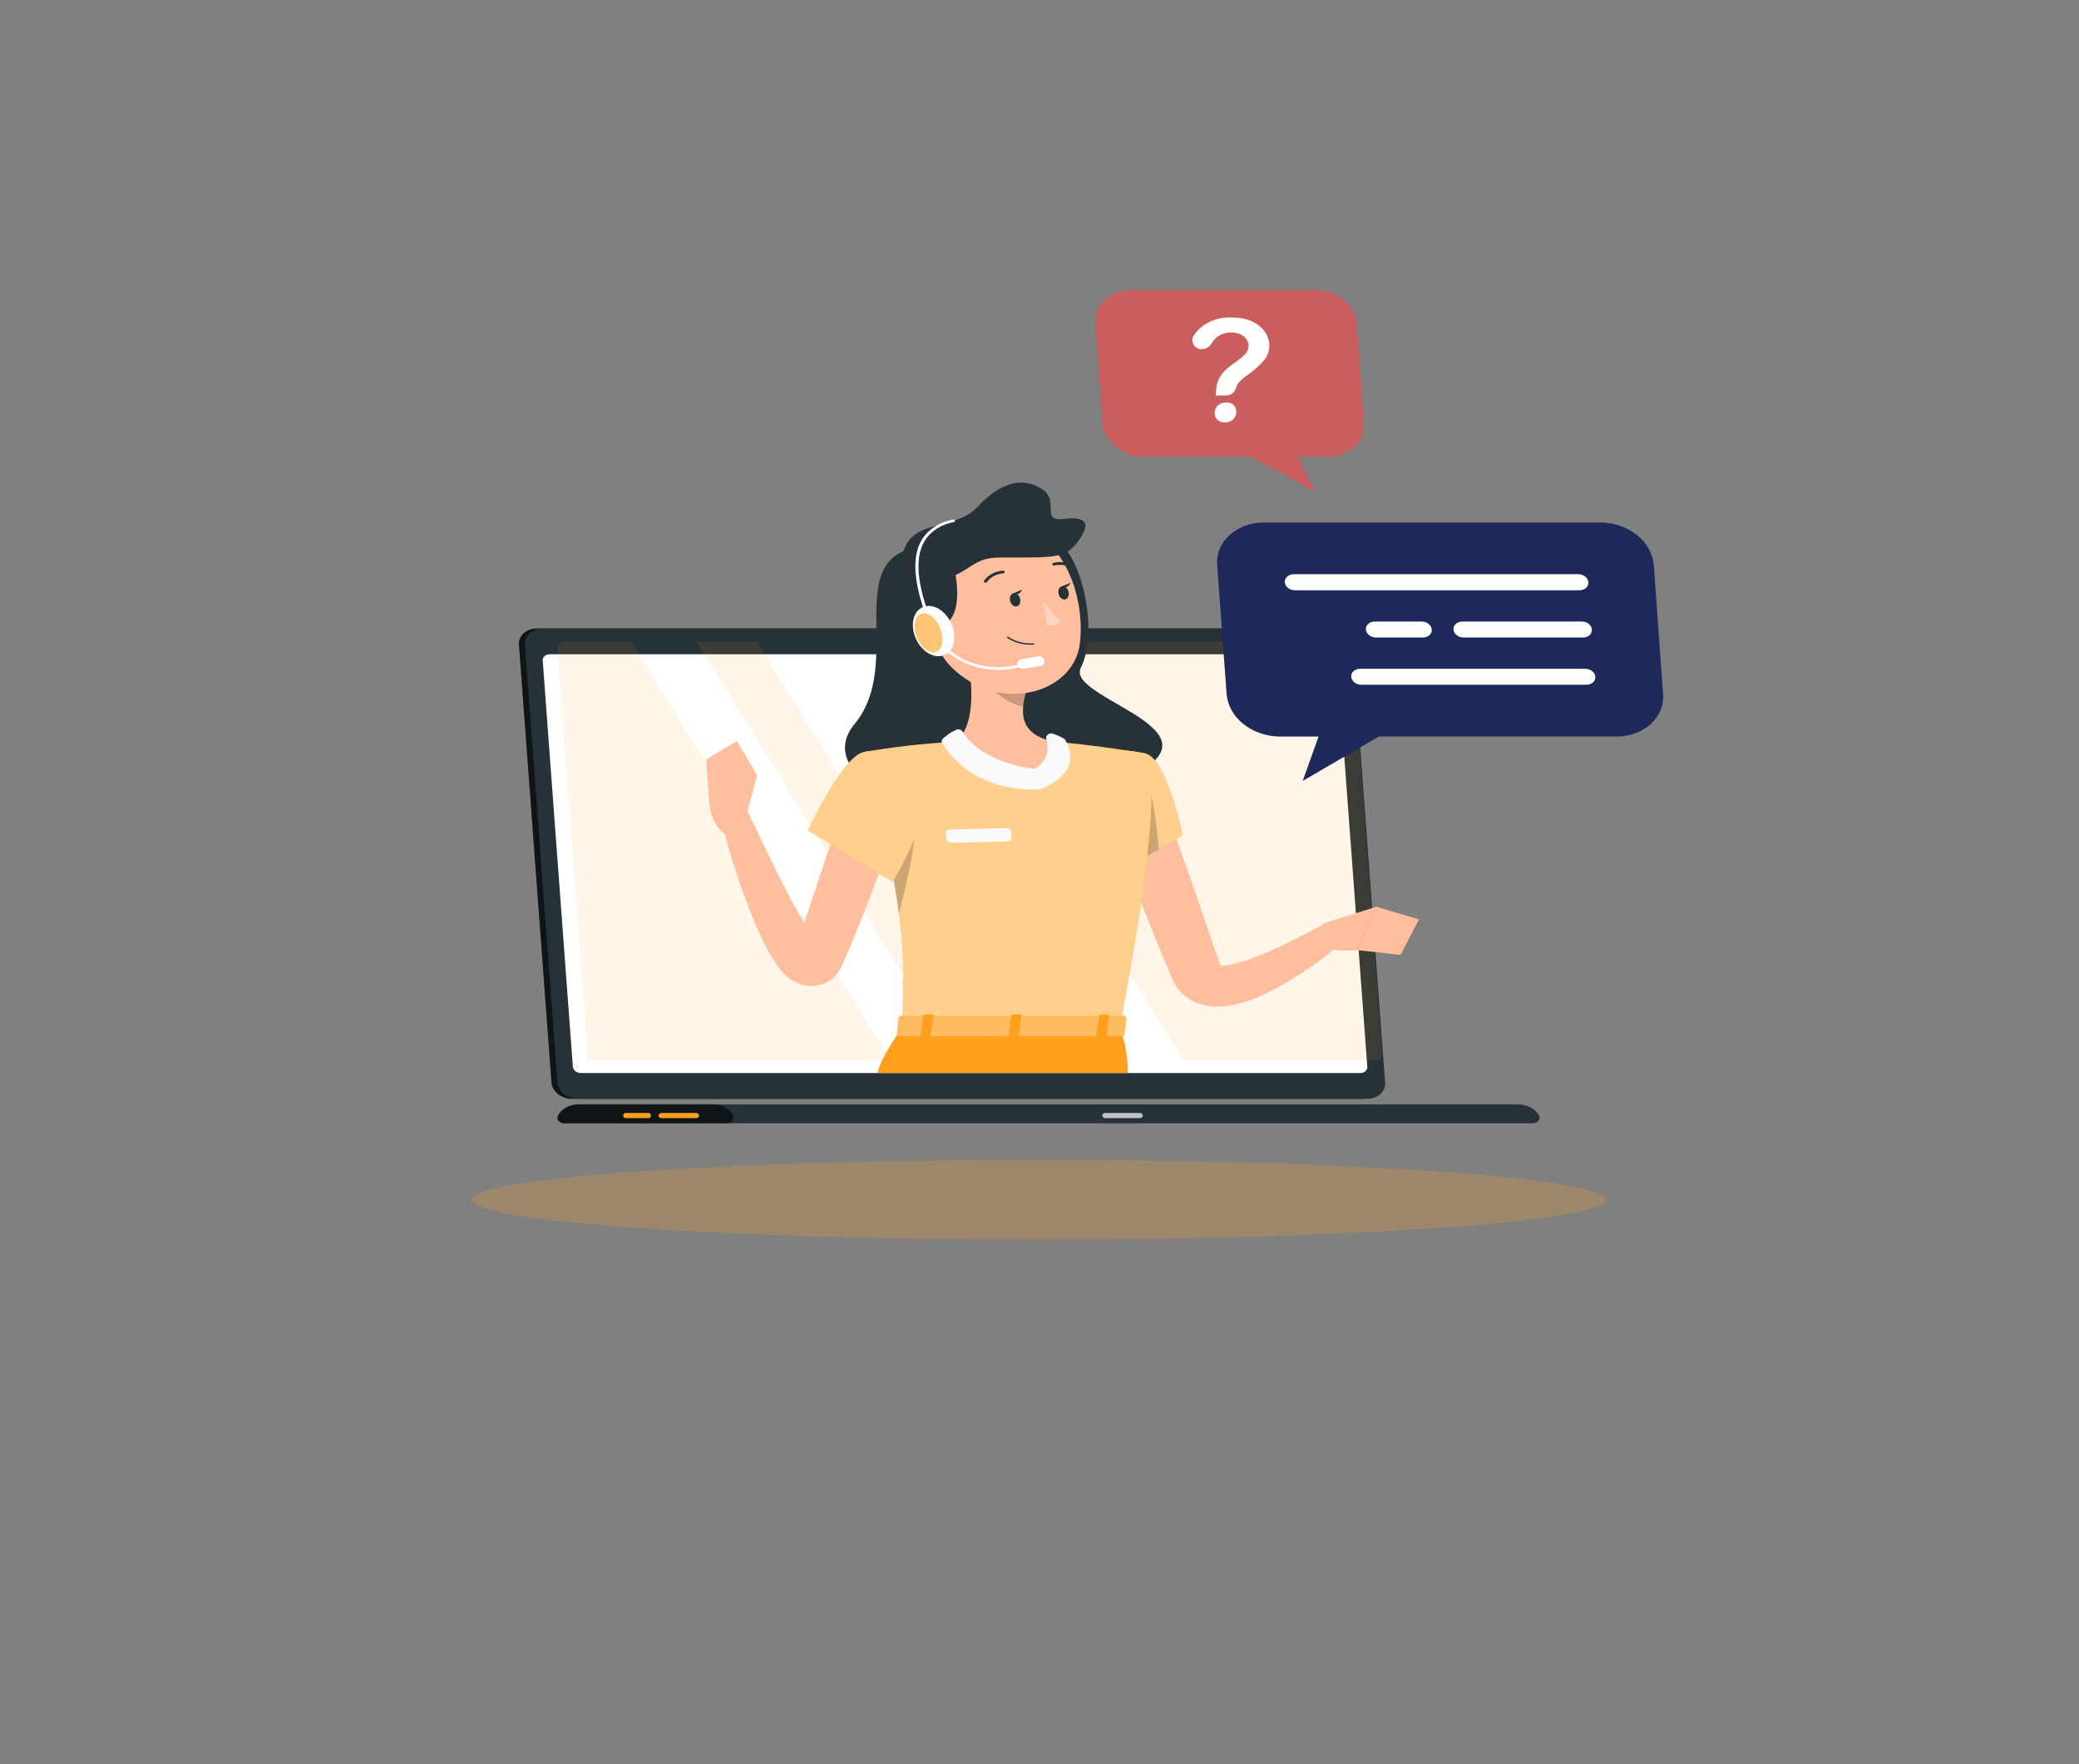 <svg width="891" height="756" viewBox="0 0 891 756" fill="none" xmlns="http://www.w3.org/2000/svg">
<rect x="0" y="0" width="891" height="756" fill="#808080" stroke="none"/>
<path d="M445 531.232C310.795 531.232 202 523.569 202 514.116C202 504.663 310.795 497 445 497C579.205 497 688 504.663 688 514.116C688 523.569 579.205 531.232 445 531.232Z" fill="#FF9F1C" fill-opacity="0.22"/>
<path d="M245.061 470.867H583.427C584.481 470.874 585.526 470.695 586.495 470.342C587.464 469.988 588.336 469.469 589.056 468.815C589.776 468.162 590.328 467.388 590.678 466.544C591.028 465.7 591.168 464.804 591.089 463.912L577.154 276.288C576.978 274.418 575.988 272.67 574.378 271.385C572.767 270.099 570.651 269.368 568.44 269.333H230.092C229.037 269.326 227.993 269.505 227.024 269.858C226.055 270.211 225.183 270.731 224.463 271.385C223.743 272.038 223.191 272.811 222.841 273.655C222.49 274.499 222.35 275.396 222.429 276.288L236.365 463.912C236.541 465.779 237.528 467.525 239.135 468.81C240.741 470.095 242.853 470.828 245.061 470.867V470.867Z" fill="#263238"/>
<path opacity="0.6" d="M245.061 470.867H583.427C584.481 470.874 585.526 470.695 586.495 470.342C587.464 469.988 588.336 469.469 589.056 468.815C589.776 468.162 590.328 467.388 590.678 466.544C591.028 465.7 591.168 464.804 591.089 463.912L577.154 276.288C576.978 274.418 575.988 272.67 574.378 271.385C572.767 270.099 570.651 269.368 568.44 269.333H230.092C229.037 269.326 227.993 269.505 227.024 269.858C226.055 270.211 225.183 270.731 224.463 271.385C223.743 272.038 223.191 272.811 222.841 273.655C222.49 274.499 222.35 275.396 222.429 276.288L236.365 463.912C236.541 465.779 237.528 467.525 239.135 468.81C240.741 470.095 242.853 470.828 245.061 470.867V470.867Z" fill="black"/>
<path d="M247.591 470.867H585.939C586.995 470.876 588.042 470.698 589.013 470.346C589.984 469.994 590.858 469.474 591.58 468.821C592.302 468.167 592.856 467.393 593.207 466.548C593.558 465.703 593.699 464.805 593.62 463.912L579.685 276.288C579.508 274.418 578.518 272.67 576.908 271.385C575.297 270.099 573.181 269.368 570.971 269.333H232.622C231.567 269.324 230.521 269.501 229.551 269.853C228.581 270.206 227.708 270.726 226.987 271.38C226.267 272.034 225.714 272.808 225.365 273.653C225.016 274.498 224.878 275.395 224.959 276.288L238.895 463.912C239.071 465.779 240.058 467.525 241.665 468.81C243.271 470.095 245.383 470.828 247.591 470.867V470.867Z" fill="#263238"/>
<path d="M248.019 473.256H650.626C652.479 473.242 654.3 473.673 655.876 474.5C657.453 475.327 658.722 476.515 659.536 477.928C659.742 478.295 659.835 478.701 659.805 479.106C659.775 479.512 659.623 479.904 659.364 480.247C659.106 480.589 658.748 480.869 658.326 481.061C657.904 481.254 657.431 481.351 656.952 481.345H241.782C241.303 481.351 240.83 481.254 240.407 481.061C239.985 480.869 239.628 480.589 239.369 480.247C239.11 479.904 238.959 479.512 238.929 479.106C238.899 478.701 238.991 478.295 239.198 477.928C240.002 476.525 241.256 475.342 242.816 474.515C244.376 473.689 246.179 473.252 248.019 473.256V473.256Z" fill="#263238"/>
<path opacity="0.6" d="M248.018 473.256H305.274C307.114 473.251 308.918 473.686 310.478 474.513C312.039 475.34 313.293 476.523 314.095 477.928C314.301 478.294 314.393 478.698 314.364 479.102C314.335 479.507 314.185 479.898 313.928 480.24C313.671 480.582 313.317 480.863 312.897 481.056C312.477 481.249 312.006 481.349 311.529 481.345H241.781C241.302 481.351 240.829 481.254 240.407 481.061C239.985 480.869 239.628 480.589 239.369 480.247C239.11 479.904 238.959 479.512 238.929 479.106C238.899 478.7 238.991 478.295 239.198 477.928C240.002 476.525 241.256 475.342 242.816 474.515C244.376 473.689 246.179 473.252 248.018 473.256V473.256Z" fill="black"/>
<path d="M283.516 479.153H298.306C298.648 479.149 298.975 479.031 299.215 478.824C299.455 478.618 299.589 478.339 299.589 478.049V478.049C299.589 477.759 299.455 477.48 299.215 477.274C298.975 477.067 298.648 476.949 298.306 476.945H283.516C283.345 476.945 283.176 476.974 283.018 477.029C282.86 477.085 282.717 477.166 282.596 477.269C282.475 477.371 282.379 477.493 282.314 477.627C282.248 477.761 282.215 477.904 282.215 478.049V478.049C282.215 478.194 282.248 478.338 282.314 478.471C282.379 478.605 282.475 478.727 282.596 478.83C282.717 478.932 282.86 479.013 283.018 479.069C283.176 479.124 283.345 479.153 283.516 479.153V479.153Z" fill="#FF9F1C"/>
<path opacity="0.7" d="M473.709 479.153H488.481C488.826 479.153 489.157 479.036 489.401 478.83C489.645 478.623 489.782 478.342 489.782 478.049V478.049C489.782 477.904 489.749 477.761 489.683 477.627C489.618 477.493 489.522 477.371 489.401 477.269C489.28 477.166 489.137 477.085 488.979 477.029C488.821 476.974 488.652 476.945 488.481 476.945H473.709C473.538 476.945 473.369 476.974 473.211 477.029C473.053 477.085 472.91 477.166 472.789 477.269C472.668 477.371 472.572 477.493 472.507 477.627C472.441 477.761 472.408 477.904 472.408 478.049C472.408 478.342 472.545 478.623 472.789 478.83C473.033 479.036 473.364 479.153 473.709 479.153V479.153Z" fill="white"/>
<path d="M268.209 476.945H277.885C278.475 476.945 278.954 477.351 278.954 477.853V478.246C278.954 478.747 278.475 479.153 277.885 479.153H268.209C267.618 479.153 267.139 478.747 267.139 478.246V477.853C267.139 477.351 267.618 476.945 268.209 476.945Z" fill="#FF9F1C"/>
<path d="M585.993 457.138L573.055 283.062C572.989 282.335 572.604 281.657 571.978 281.159C571.351 280.661 570.528 280.379 569.669 280.37H235.562C235.153 280.365 234.747 280.432 234.37 280.568C233.993 280.703 233.653 280.904 233.373 281.158C233.093 281.411 232.878 281.711 232.743 282.039C232.607 282.367 232.554 282.715 232.586 283.062L245.506 457.138C245.577 457.866 245.965 458.545 246.594 459.042C247.224 459.54 248.049 459.821 248.909 459.829H582.999C583.408 459.832 583.814 459.763 584.19 459.627C584.567 459.491 584.906 459.29 585.187 459.038C585.468 458.785 585.685 458.486 585.823 458.159C585.962 457.832 586.02 457.485 585.993 457.138V457.138Z" fill="white"/>
<path opacity="0.1" d="M395.925 275.003L507.21 454.477H589.307C589.719 454.482 590.127 454.415 590.507 454.278C590.886 454.142 591.227 453.94 591.509 453.685C591.791 453.43 592.007 453.128 592.143 452.799C592.279 452.469 592.333 452.119 592.301 451.77L579.364 277.709C579.297 276.981 578.914 276.301 578.287 275.8C577.661 275.3 576.838 275.015 575.978 275.003H395.925Z" fill="#FF9F1C"/>
<path opacity="0.1" d="M298.467 275.003L409.753 454.477H435.699L324.413 275.003H298.467Z" fill="#FF9F1C"/>
<path opacity="0.1" d="M238.895 277.709L251.832 451.771C251.894 452.499 252.277 453.182 252.904 453.683C253.531 454.184 254.356 454.468 255.218 454.477H381.74L270.454 275.003H241.942C241.526 274.993 241.113 275.058 240.729 275.192C240.345 275.326 239.998 275.528 239.711 275.783C239.424 276.037 239.203 276.341 239.062 276.672C238.922 277.004 238.865 277.357 238.895 277.709V277.709Z" fill="#FF9F1C"/>
<path opacity="0.4" d="M399.827 275.184C399.876 275.732 400.164 276.246 400.636 276.623C401.107 277.001 401.727 277.216 402.375 277.225C402.685 277.228 402.992 277.176 403.277 277.073C403.561 276.97 403.818 276.817 404.029 276.625C404.24 276.433 404.402 276.206 404.504 275.957C404.606 275.709 404.646 275.446 404.621 275.184C404.576 274.634 404.289 274.119 403.817 273.741C403.345 273.363 402.722 273.149 402.073 273.143C401.763 273.14 401.456 273.192 401.171 273.295C400.887 273.398 400.63 273.551 400.419 273.743C400.208 273.935 400.046 274.163 399.944 274.411C399.842 274.659 399.802 274.922 399.827 275.184V275.184Z" fill="white"/>
<path d="M455.034 233.438C464.781 242.903 470.412 271.918 463.195 286.191C455.978 300.465 539.714 314.753 470.626 337.947C401.538 361.141 346.278 334.243 366.272 310.217C386.266 286.191 364.116 246.184 387.264 236.129C408.185 226.966 435.503 214.462 455.034 233.438Z" fill="#263238"/>
<path d="M475.687 350.27C479.34 360.854 483.225 371.438 487.252 382.022C491.28 392.606 495.467 403.069 499.904 413.577L501.597 417.539L502.453 419.52L502.72 420.109L503.148 421.001C503.415 421.576 503.825 422.196 504.181 422.785C505.923 425.485 508.522 427.717 511.683 429.227C514.553 430.549 517.756 431.265 521.021 431.313C525.6 431.332 530.137 430.576 534.368 429.091C537.832 427.898 541.185 426.488 544.401 424.872C556.085 418.776 566.794 411.428 576.263 403.009L568.583 395.328C565.999 396.734 563.237 398.231 560.564 399.637C557.891 401.043 555.093 402.404 552.384 403.749C547.077 406.385 541.597 408.763 535.972 410.871C533.409 411.83 530.764 412.624 528.06 413.245C526.19 413.771 524.213 413.967 522.251 413.819C521.752 413.819 521.841 413.577 522.251 413.713C522.661 413.85 523.106 414.243 523.124 414.197C523.142 414.152 523.124 414.197 523.124 414.107C523.116 414.077 523.116 414.046 523.124 414.016L522.981 413.638L522.304 411.687L520.932 407.756L510.044 376.004C506.337 365.42 502.524 354.836 498.604 344.252L475.687 350.27Z" fill="#FFBE9D"/>
<path d="M569.135 395.086L589.842 388.584L581.627 407.151C581.627 407.151 567.014 408.936 561.348 402.419L565.963 397.172C566.763 396.233 567.864 395.509 569.135 395.086V395.086Z" fill="#FFBE9D"/>
<path d="M608.107 393.982L600.231 409.208L581.538 407.121L589.771 388.554L608.107 393.982Z" fill="#FFBE9D"/>
<path d="M490.798 322.888C500.279 324.929 506.836 357.996 506.836 357.996L480.73 373.116C480.73 373.116 455.782 339.762 462.999 330.931C470.662 321.663 476.988 319.909 490.798 322.888Z" fill="#FF9F1C"/>
<path opacity="0.5" d="M490.798 322.888C500.279 324.929 506.836 357.996 506.836 357.996L480.73 373.116C480.73 373.116 455.782 339.762 462.999 330.931C470.662 321.663 476.988 319.909 490.798 322.888Z" fill="white"/>
<path opacity="0.2" d="M491.653 334.908L471.392 338.885L469.45 355.713C472.883 361.654 476.671 367.443 480.801 373.056L496.643 363.984C495.948 356.197 494.237 340.2 491.653 334.908Z" fill="black"/>
<path d="M490.799 322.888C490.799 322.888 501.758 326.154 479.821 440.551H386.516C388.084 408.331 388.12 388.448 369.979 322.328C383.039 320.037 396.279 318.556 409.593 317.898C425.292 317.248 438.105 316.825 451.969 317.898C470.163 319.304 490.799 322.888 490.799 322.888Z" fill="#FF9F1C"/>
<path opacity="0.5" d="M490.799 322.888C490.799 322.888 501.758 326.154 479.821 440.551H386.516C388.084 408.331 388.12 388.448 369.979 322.328C383.039 320.037 396.279 318.556 409.593 317.898C425.292 317.248 438.105 316.825 451.969 317.898C470.163 319.304 490.799 322.888 490.799 322.888Z" fill="white"/>
<path opacity="0.2" d="M391.933 353.022L379.887 361.731C382.453 373.298 384.181 382.899 385.233 391.502C387.531 382.914 393.27 359.599 391.933 353.022Z" fill="black"/>
<path d="M413.798 277.407C416.471 288.973 419.144 310.172 409.593 317.898C409.593 317.898 418.503 335.226 442.114 335.226C465.726 335.226 451.969 317.898 451.969 317.898C436.768 314.874 437.16 305.243 439.798 296.261L413.798 277.407Z" fill="#FFBE9D"/>
<path d="M412.622 313.574C414.867 317.429 422.102 326.244 442.31 329.389C442.871 329.477 443.451 329.379 443.931 329.117C447.709 326.879 450.061 322.147 448.404 316.658C448.294 316.321 448.298 315.964 448.414 315.629C448.531 315.293 448.756 314.992 449.063 314.759C449.371 314.526 449.75 314.371 450.156 314.311C450.562 314.251 450.98 314.289 451.362 314.42C452.914 314.972 454.405 315.64 455.817 316.416C456.127 316.591 456.379 316.83 456.548 317.112C458.027 319.47 464.014 331.022 445.945 338.144C445.657 338.248 445.349 338.31 445.036 338.325C434.344 338.507 415.651 336.722 403.836 318.669C403.625 318.343 403.531 317.972 403.566 317.601C403.601 317.23 403.763 316.876 404.032 316.583C405.62 315.108 407.465 313.848 409.503 312.848C409.76 312.708 410.048 312.616 410.35 312.577C410.651 312.537 410.959 312.553 411.253 312.621C411.547 312.69 411.821 312.81 412.057 312.974C412.292 313.138 412.485 313.342 412.622 313.574Z" fill="#FAFAFA"/>
<path d="M407.668 361.171L431.725 360.582C431.976 360.583 432.225 360.539 432.455 360.453C432.685 360.367 432.891 360.24 433.06 360.082C433.228 359.923 433.355 359.736 433.432 359.533C433.509 359.33 433.534 359.116 433.507 358.903L433.275 356.378C433.206 355.954 432.955 355.565 432.571 355.287C432.187 355.008 431.695 354.859 431.19 354.866L407.133 355.456C406.88 355.455 406.629 355.499 406.398 355.586C406.167 355.673 405.96 355.801 405.791 355.961C405.622 356.121 405.496 356.31 405.42 356.515C405.344 356.72 405.321 356.936 405.351 357.15L405.583 359.659C405.652 360.084 405.903 360.473 406.287 360.751C406.671 361.03 407.162 361.179 407.668 361.171V361.171Z" fill="#FAFAFA"/>
<path opacity="0.2" d="M424.401 285.103L439.797 296.246C439.137 298.336 438.696 300.471 438.479 302.627C432.687 301.916 424.704 296.503 424.08 291.347C423.739 289.267 423.848 287.151 424.401 285.103V285.103Z" fill="black"/>
<path d="M395.835 255.528C400.13 274.534 401.466 282.653 414.368 291.226C433.774 304.139 460.344 295.49 462.803 275.789C465.03 258.053 457.635 229.96 434.291 224.759C429.175 223.605 423.797 223.579 418.666 224.682C413.536 225.785 408.821 227.981 404.971 231.063C401.12 234.144 398.259 238.008 396.661 242.289C395.062 246.571 394.778 251.127 395.835 255.528Z" fill="#FFBE9D"/>
<path d="M408.577 241.466C411.357 253.366 412.016 269.136 399.168 269.136C386.32 269.136 376.251 250.584 387.335 236.054C398.419 221.523 406.955 234.451 408.577 241.466Z" fill="#263238"/>
<path d="M386.373 242.933C386.373 255.876 405.583 249.48 414.083 243.901C422.583 238.321 422.993 238.926 438.746 238.911C454.499 238.896 457.653 237.974 462.304 231.593C466.955 225.212 466.527 221.009 456.049 222.355C445.571 223.7 454.374 214.628 446.569 209.593C438.764 204.558 429.515 205.829 418.841 217.32C408.167 228.811 386.373 220.51 386.373 242.933Z" fill="#263238"/>
<path d="M392.013 272.439C389.992 266.589 391.975 260.946 396.442 259.835C400.909 258.724 406.169 262.565 408.19 268.415C410.212 274.264 408.229 279.907 403.762 281.018C399.295 282.13 394.035 278.288 392.013 272.439Z" fill="white"/>
<path d="M427.68 287.068C431.816 287.068 435.908 286.353 439.708 284.967C439.79 284.939 439.864 284.897 439.926 284.844C439.988 284.792 440.037 284.729 440.07 284.66C440.103 284.591 440.12 284.517 440.119 284.442C440.118 284.368 440.1 284.294 440.065 284.226C439.99 284.088 439.856 283.979 439.691 283.923C439.525 283.867 439.34 283.867 439.174 283.923C435.593 285.227 431.74 285.908 427.844 285.927C423.947 285.945 420.086 285.3 416.489 284.029C412.99 282.814 409.813 281.018 407.144 278.746C404.476 276.474 402.369 273.772 400.95 270.799C395.604 257.811 390.151 241.603 396.459 231.487C397.728 229.518 399.484 227.806 401.606 226.467C403.729 225.128 406.167 224.195 408.755 223.731C408.927 223.692 409.073 223.597 409.163 223.467C409.253 223.336 409.28 223.181 409.236 223.035C409.19 222.889 409.078 222.765 408.925 222.689C408.771 222.612 408.589 222.59 408.416 222.627C405.652 223.132 403.048 224.136 400.782 225.571C398.515 227.006 396.64 228.838 395.283 230.943C388.725 241.391 394.196 257.917 399.702 271.147C401.196 274.269 403.411 277.106 406.218 279.49C409.025 281.874 412.365 283.756 416.043 285.027C419.729 286.341 423.682 287.035 427.68 287.068V287.068Z" fill="white"/>
<path opacity="0.6" d="M392.663 272.493C394.249 277.029 397.885 280.219 400.789 279.508C403.694 278.798 404.763 274.473 403.177 269.877C401.591 265.28 397.956 262.135 395.051 262.861C392.147 263.587 391.077 267.896 392.663 272.493Z" fill="#FF9F1C"/>
<path d="M437.858 282.465L444.84 281.322C446.067 281.121 447.254 281.802 447.491 282.844L447.568 283.185C447.805 284.227 447.002 285.234 445.775 285.434L438.794 286.577C437.566 286.778 436.379 286.097 436.143 285.056L436.065 284.714C435.828 283.673 436.631 282.666 437.858 282.465Z" fill="white"/>
<path d="M446.979 257.116C446.979 257.116 451.113 263.481 455.033 266.339C452.913 268.531 448.636 268.108 448.636 268.108L446.979 257.116Z" fill="#FFD5BF"/>
<path d="M443.041 276.242H442.881C438.841 276.513 434.83 275.476 431.654 273.339C431.589 273.283 431.552 273.207 431.552 273.128C431.552 273.049 431.589 272.973 431.654 272.916C431.685 272.889 431.723 272.868 431.764 272.853C431.806 272.838 431.85 272.831 431.895 272.831C431.939 272.831 431.984 272.838 432.025 272.853C432.066 272.868 432.104 272.889 432.135 272.916C435.167 274.938 438.981 275.925 442.827 275.683C442.873 275.677 442.92 275.678 442.965 275.688C443.01 275.698 443.052 275.715 443.089 275.739C443.126 275.763 443.156 275.794 443.179 275.828C443.201 275.863 443.215 275.901 443.219 275.94C443.228 276 443.216 276.06 443.185 276.114C443.153 276.168 443.103 276.213 443.041 276.242V276.242Z" fill="#263238"/>
<path d="M422.654 249.631C422.554 249.679 422.44 249.704 422.325 249.704C422.209 249.704 422.096 249.679 421.995 249.631C421.842 249.545 421.735 249.412 421.695 249.259C421.655 249.107 421.686 248.948 421.781 248.815C422.633 247.604 423.813 246.583 425.223 245.836C426.633 245.089 428.233 244.638 429.889 244.521C430.075 244.521 430.254 244.582 430.387 244.692C430.52 244.803 430.597 244.953 430.602 245.11C430.602 245.264 430.531 245.412 430.405 245.522C430.278 245.632 430.106 245.696 429.925 245.7C428.498 245.816 427.123 246.215 425.912 246.867C424.701 247.519 423.689 248.403 422.957 249.45C422.878 249.532 422.773 249.595 422.654 249.631Z" fill="#263238"/>
<path d="M432.865 257.373C433.168 258.885 434.398 260.049 435.61 259.883C436.821 259.716 437.516 258.371 437.213 256.738C436.91 255.105 435.663 254.061 434.469 254.228C433.275 254.394 432.545 255.815 432.865 257.373Z" fill="#263238"/>
<path d="M453.644 254.379C453.947 255.891 455.176 257.055 456.388 256.889C457.6 256.722 458.295 255.301 457.992 253.744C457.689 252.186 456.441 251.052 455.247 251.234C454.054 251.415 453.323 252.806 453.644 254.379Z" fill="#263238"/>
<path d="M454.73 251.4L458.936 249.677C458.936 249.677 457.261 252.927 454.73 251.4Z" fill="#263238"/>
<path d="M433.953 254.394L438.158 252.685C438.158 252.685 436.483 255.936 433.953 254.394Z" fill="#263238"/>
<path d="M460.7 243.84C460.593 243.895 460.469 243.924 460.344 243.924C460.218 243.924 460.095 243.895 459.988 243.84C458.888 243.056 457.581 242.509 456.179 242.246C454.776 241.982 453.32 242.011 451.933 242.328C451.758 242.38 451.566 242.371 451.399 242.303C451.232 242.235 451.103 242.114 451.042 241.965C450.98 241.817 450.991 241.654 451.071 241.512C451.151 241.37 451.295 241.262 451.47 241.209C453.069 240.823 454.754 240.77 456.383 241.054C458.012 241.338 459.535 241.952 460.825 242.842C460.9 242.887 460.962 242.944 461.009 243.011C461.056 243.077 461.087 243.151 461.099 243.227C461.11 243.304 461.103 243.382 461.077 243.456C461.052 243.531 461.008 243.6 460.95 243.659C460.89 243.739 460.803 243.803 460.7 243.84V243.84Z" fill="#263238"/>
<path d="M483.367 459.829C483.367 459.829 483.617 449.004 479.803 440.551H386.516C386.516 440.551 378.122 452.043 375.948 459.829H483.367Z" fill="#FF9F1C"/>
<path d="M385.108 435.91L384.377 442.986C384.039 443.545 384.805 444.105 385.892 444.105H480.338C481.176 444.105 481.87 443.757 481.924 443.303L482.779 436.212C482.779 435.728 482.102 435.305 481.176 435.305H386.729C386.421 435.277 386.108 435.318 385.824 435.424C385.539 435.53 385.293 435.698 385.108 435.91V435.91Z" fill="#FF9F1C"/>
<path opacity="0.3" d="M385.108 435.91L384.377 442.986C384.039 443.545 384.805 444.105 385.892 444.105H480.338C481.176 444.105 481.87 443.757 481.924 443.303L482.779 436.212C482.779 435.728 482.102 435.305 481.176 435.305H386.729C386.421 435.277 386.108 435.318 385.824 435.424C385.539 435.53 385.293 435.698 385.108 435.91V435.91Z" fill="#FAFAFA"/>
<path d="M397.813 444.861H395.283C394.766 444.861 394.392 444.649 394.428 444.377L395.604 435.169C395.604 434.897 396.085 434.685 396.584 434.685H399.168C399.684 434.685 400.059 434.897 400.023 435.169L398.847 444.377C398.758 444.649 398.312 444.861 397.813 444.861Z" fill="#FF9F1C"/>
<path d="M473.174 444.861H470.644C470.145 444.861 469.753 444.649 469.788 444.377L470.982 435.169C470.982 434.897 471.446 434.685 471.963 434.685H474.493C474.992 434.685 475.384 434.897 475.348 435.169L474.154 444.377C474.119 444.649 473.673 444.861 473.174 444.861Z" fill="#FF9F1C"/>
<path d="M435.485 444.861H433.026C432.527 444.861 432.135 444.649 432.17 444.377L433.364 435.169C433.364 434.897 433.845 434.685 434.344 434.685H436.875C437.374 434.685 437.766 434.897 437.73 435.169L436.536 444.377C436.429 444.649 436.002 444.861 435.485 444.861Z" fill="#FF9F1C"/>
<path d="M361.995 344.736C357.897 356.026 353.959 367.376 350.181 378.786L344.496 395.811L341.663 404.279L340.95 406.365L340.594 407.408L340.504 407.65L340.79 407.272C341.24 406.725 341.794 406.245 342.429 405.851C343.824 404.99 345.483 404.491 347.205 404.415C348.506 404.362 349.803 404.58 350.983 405.05C352.266 405.639 352.141 405.775 352.034 405.67C351.732 405.447 351.457 405.199 351.214 404.929C350.374 404.038 349.601 403.104 348.898 402.132C347.33 399.954 345.779 397.505 344.318 394.995C341.289 389.975 338.562 384.653 335.8 379.3C333.038 373.948 330.454 368.535 327.781 363.077C325.108 357.618 322.56 352.13 319.922 346.717L308.535 349.59C311.494 361.383 314.951 372.965 319.227 384.502C321.33 390.293 323.665 396.023 326.355 401.829C327.745 404.732 329.224 407.635 331.06 410.644C332.039 412.272 333.134 413.847 334.339 415.362C335.088 416.312 335.922 417.211 336.834 418.053C338.28 419.445 340.036 420.581 342.001 421.394C343.963 422.204 346.13 422.588 348.31 422.513C350.894 422.391 353.376 421.617 355.438 420.291C356.752 419.45 357.89 418.428 358.806 417.267C359.385 416.522 359.891 415.738 360.32 414.923C360.481 414.59 360.659 414.243 360.784 413.94L361.122 413.199L361.586 412.126L362.512 409.994C363.724 407.167 364.954 404.339 366.076 401.512C368.357 395.857 370.638 390.217 372.776 384.547C377.148 373.217 381.223 361.832 385.001 350.391L361.995 344.736Z" fill="#FFBE9D"/>
<path d="M369.979 322.328C360.623 324.732 346.314 355.864 346.314 355.864L382.577 377.864C382.577 377.864 398.883 351.253 394.962 341.001C390.864 330.327 380.635 319.576 369.979 322.328Z" fill="#FF9F1C"/>
<path opacity="0.5" d="M369.979 322.328C360.623 324.732 346.314 355.864 346.314 355.864L382.577 377.864C382.577 377.864 398.883 351.253 394.962 341.001C390.864 330.327 380.635 319.576 369.979 322.328Z" fill="white"/>
<path d="M319.513 350.86L324.484 332.262L303.813 341.515C303.813 341.515 303.564 354.035 311.903 357.981L319.513 350.86Z" fill="#FFBE9D"/>
<path d="M315.824 317.505L302.637 325.443L303.813 341.515L324.484 332.262L315.824 317.505Z" fill="#FFBE9D"/>
<path d="M686.07 223.912H541.728C538.972 223.889 536.241 224.351 533.706 225.27C531.172 226.189 528.889 227.543 527.003 229.249C525.118 230.954 523.669 232.972 522.75 235.177C521.831 237.382 521.46 239.724 521.663 242.056L525.69 297.486C526.133 302.366 528.705 306.929 532.904 310.285C537.103 313.641 542.626 315.547 548.393 315.63H565.108L558.283 334.666L590.929 315.63H692.681C695.437 315.653 698.169 315.191 700.703 314.272C703.238 313.354 705.52 311.999 707.406 310.294C709.292 308.588 710.74 306.57 711.659 304.365C712.579 302.161 712.949 299.818 712.747 297.486L708.755 242.056C708.312 237.179 705.743 232.617 701.548 229.262C697.353 225.907 691.834 223.999 686.07 223.912V223.912Z" fill="#1E2959"/>
<path d="M554.95 252.942H677.017C677.536 252.94 678.048 252.846 678.521 252.667C678.994 252.488 679.419 252.228 679.767 251.902C680.116 251.577 680.381 251.193 680.545 250.776C680.71 250.359 680.771 249.918 680.724 249.48V249.48C680.644 248.562 680.163 247.703 679.375 247.071C678.587 246.439 677.549 246.079 676.465 246.063H554.38C553.865 246.064 553.355 246.155 552.882 246.33C552.41 246.505 551.985 246.761 551.634 247.082C551.283 247.402 551.013 247.78 550.842 248.193C550.671 248.606 550.601 249.044 550.638 249.48V249.48C550.701 250.415 551.183 251.294 551.985 251.937C552.786 252.581 553.847 252.94 554.95 252.942V252.942Z" fill="white"/>
<path d="M627.264 273.188H678.479C678.997 273.191 679.511 273.103 679.988 272.93C680.464 272.757 680.894 272.502 681.248 272.181C681.603 271.86 681.876 271.48 682.049 271.065C682.223 270.651 682.293 270.21 682.257 269.771C682.176 268.851 681.693 267.99 680.901 267.357C680.109 266.724 679.067 266.367 677.98 266.354H626.712C626.192 266.349 625.676 266.435 625.197 266.607C624.718 266.78 624.287 267.035 623.93 267.356C623.574 267.677 623.299 268.057 623.125 268.473C622.95 268.889 622.879 269.331 622.916 269.771C623.001 270.7 623.496 271.568 624.302 272.202C625.108 272.835 626.166 273.187 627.264 273.188V273.188Z" fill="white"/>
<path d="M583.373 293.434H679.94C680.458 293.437 680.972 293.349 681.449 293.176C681.925 293.002 682.355 292.747 682.709 292.426C683.064 292.105 683.337 291.726 683.51 291.311C683.684 290.896 683.754 290.456 683.718 290.017V290.017C683.641 289.095 683.159 288.232 682.366 287.599C681.574 286.965 680.529 286.609 679.441 286.6H582.874C582.355 286.594 581.84 286.68 581.362 286.853C580.884 287.026 580.454 287.281 580.098 287.602C579.743 287.924 579.47 288.304 579.298 288.72C579.125 289.136 579.057 289.577 579.096 290.017V290.017C579.176 290.937 579.66 291.798 580.452 292.431C581.243 293.063 582.286 293.421 583.373 293.434V293.434Z" fill="white"/>
<path d="M589.646 273.188H609.836C610.355 273.191 610.869 273.103 611.345 272.93C611.822 272.757 612.251 272.501 612.606 272.181C612.961 271.86 613.233 271.48 613.407 271.065C613.58 270.651 613.651 270.21 613.614 269.771V269.771C613.53 268.852 613.045 267.993 612.254 267.361C611.463 266.729 610.423 266.37 609.337 266.354H589.165C588.646 266.348 588.131 266.435 587.653 266.607C587.175 266.78 586.744 267.035 586.389 267.356C586.034 267.678 585.761 268.059 585.589 268.474C585.416 268.89 585.348 269.332 585.387 269.771V269.771C585.467 270.689 585.948 271.548 586.736 272.18C587.524 272.812 588.562 273.172 589.646 273.188Z" fill="white"/>
<path d="M485.078 124.271H563.772C568.259 124.328 572.559 125.807 575.827 128.418C579.095 131.028 581.094 134.581 581.431 138.378L584.496 181.531C584.649 183.345 584.357 185.167 583.639 186.88C582.921 188.594 581.792 190.163 580.324 191.489C578.855 192.814 577.08 193.867 575.108 194.581C573.136 195.295 571.012 195.655 568.868 195.638H555.984L563.433 210.455L535.883 195.638H490.228C485.741 195.581 481.441 194.101 478.173 191.491C474.905 188.881 472.906 185.328 472.569 181.531L469.45 138.378C469.298 136.564 469.589 134.742 470.308 133.029C471.026 131.315 472.154 129.746 473.623 128.42C475.091 127.095 476.867 126.042 478.839 125.328C480.81 124.614 482.935 124.254 485.078 124.271V124.271Z" fill="#BB2828"/>
<g opacity="0.5">
<path opacity="0.5" d="M485.078 124.271H563.772C568.259 124.328 572.559 125.807 575.827 128.418C579.095 131.028 581.094 134.581 581.431 138.378L584.496 181.531C584.649 183.345 584.357 185.167 583.639 186.88C582.921 188.594 581.792 190.163 580.324 191.489C578.855 192.814 577.08 193.867 575.108 194.581C573.136 195.295 571.012 195.655 568.868 195.638H555.984L563.433 210.455L535.883 195.638H490.228C485.741 195.581 481.441 194.101 478.173 191.491C474.905 188.881 472.906 185.328 472.569 181.531L469.45 138.378C469.298 136.564 469.589 134.742 470.308 133.029C471.026 131.315 472.154 129.746 473.623 128.42C475.091 127.095 476.867 126.042 478.839 125.328C480.81 124.614 482.935 124.254 485.078 124.271Z" fill="#FAFAFA"/>
</g>
<path d="M529.769 166.188C529.525 167.132 528.948 167.971 528.132 168.572C527.317 169.173 526.308 169.502 525.269 169.505H521.074C521.074 168.394 521.171 167.719 521.187 167.479C521.247 165.316 521.841 163.196 522.922 161.282C524.441 159.149 526.37 157.297 528.612 155.82C530.4 154.611 532.087 153.276 533.659 151.829C534.492 150.908 534.988 149.761 535.073 148.558C535.136 147.76 535.002 146.96 534.682 146.219C534.361 145.477 533.863 144.815 533.225 144.281C531.665 143.034 529.649 142.4 527.599 142.511C525.444 142.456 523.337 143.115 521.653 144.371C520.652 145.143 519.831 146.098 519.242 147.177C518.808 147.966 518.134 148.618 517.305 149.05C516.475 149.482 515.528 149.677 514.581 149.608V149.608C513.899 149.529 513.25 149.292 512.694 148.916C512.137 148.541 511.69 148.041 511.396 147.462C511.101 146.883 510.967 146.244 511.007 145.605C511.047 144.965 511.259 144.344 511.624 143.801C512.593 142.282 513.839 140.931 515.304 139.81C518.787 137.196 523.166 135.848 527.632 136.014C532.887 136.014 536.97 137.289 539.911 139.855C541.288 140.96 542.371 142.348 543.077 143.91C543.782 145.472 544.091 147.166 543.977 148.858C543.829 150.781 543.118 152.629 541.92 154.2C539.662 156.795 537.053 159.105 534.157 161.072C532.657 162.05 531.36 163.275 530.332 164.688C530.07 165.161 529.881 165.666 529.769 166.188V166.188ZM520.592 176.962V176.482C520.676 175.397 521.194 174.382 522.043 173.638C522.891 172.893 524.008 172.473 525.172 172.461H525.751C526.308 172.453 526.861 172.554 527.374 172.756C527.887 172.958 528.349 173.258 528.732 173.636C529.114 174.014 529.408 174.463 529.595 174.952C529.782 175.442 529.858 175.963 529.817 176.482V176.962C529.733 178.048 529.216 179.065 528.368 179.812C527.52 180.559 526.403 180.982 525.237 180.998H524.722C524.159 181.015 523.598 180.92 523.076 180.72C522.554 180.521 522.083 180.221 521.693 179.84C521.303 179.459 521.004 179.006 520.814 178.51C520.625 178.015 520.549 177.487 520.592 176.962V176.962Z" fill="white"/>
</svg>
